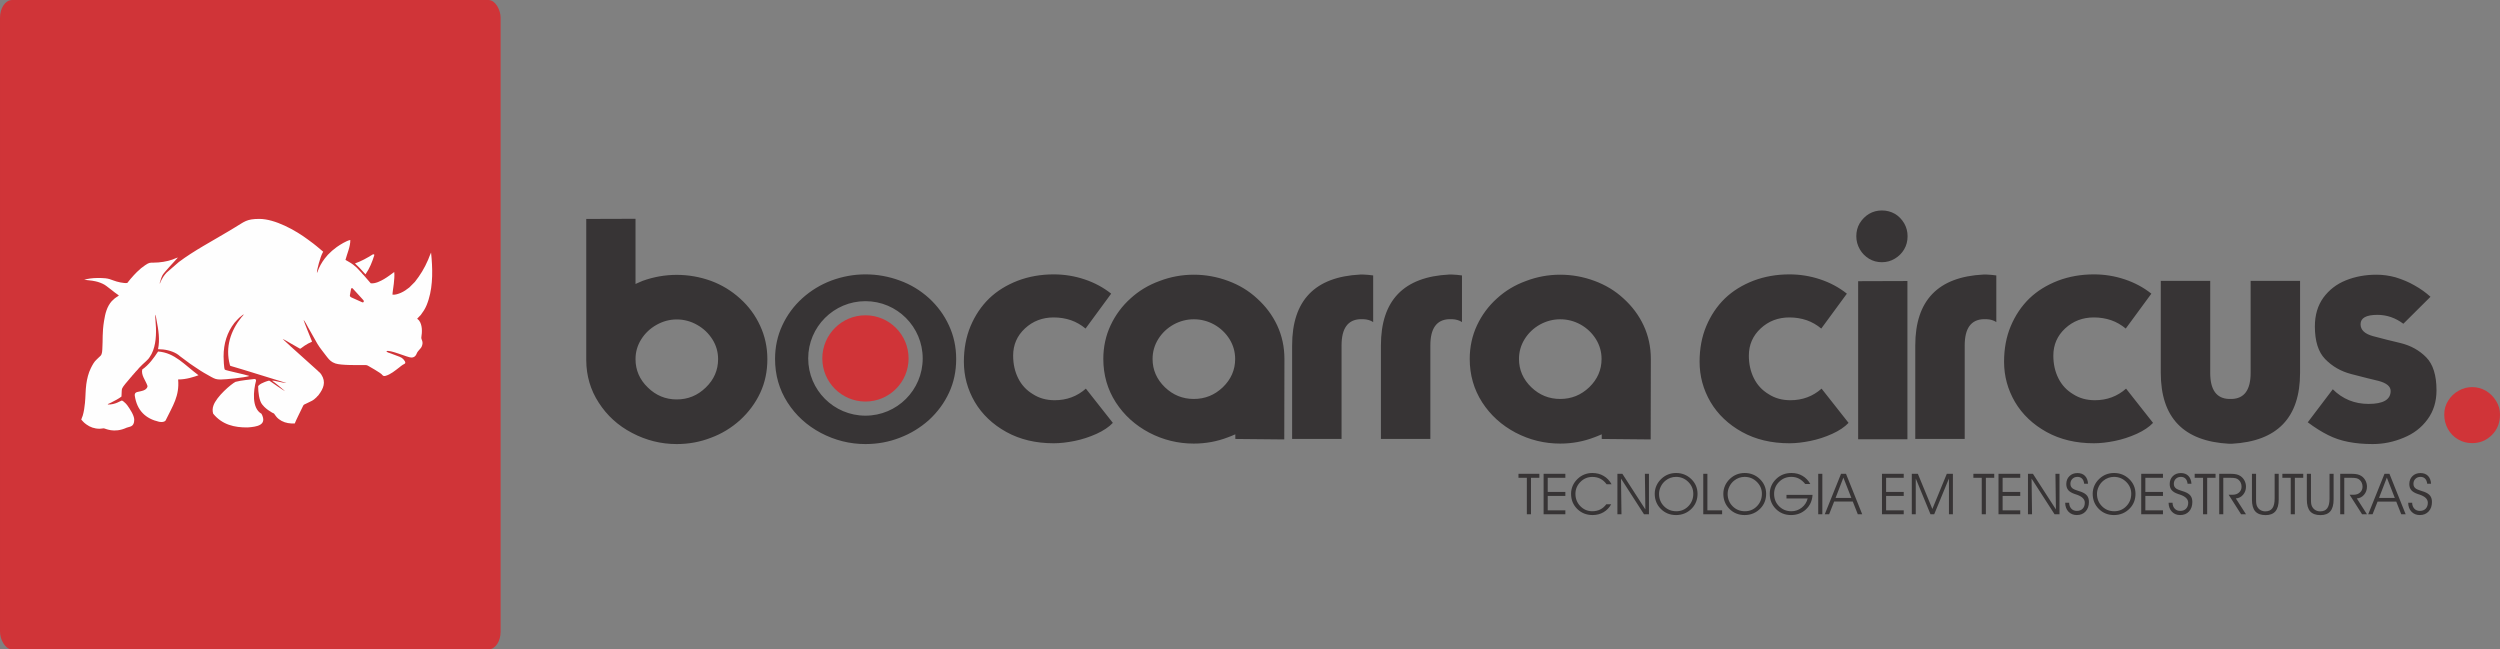 <?xml version="1.0" encoding="UTF-8"?>
<!DOCTYPE svg PUBLIC "-//W3C//DTD SVG 1.1//EN" "http://www.w3.org/Graphics/SVG/1.1/DTD/svg11.dtd">
<!-- Creator: CorelDRAW 2018 (64 Bit Versão de avaliação) -->
<svg xmlns="http://www.w3.org/2000/svg" xml:space="preserve" width="177.063mm" height="45.995mm" version="1.1" style="shape-rendering:geometricPrecision; text-rendering:geometricPrecision; image-rendering:optimizeQuality; fill-rule:evenodd; clip-rule:evenodd"
viewBox="0 0 17696.35 4596.89"
 xmlns:xlink="http://www.w3.org/1999/xlink">
 <rect x="0" y="0" width="17696.35" height="4596.89" fill="#808080" stroke="none"/>
 <defs>
  <style type="text/css">
   <![CDATA[
    .str0 {stroke:#D03438;stroke-width:19.99;stroke-miterlimit:22.926}
    .fil1 {fill:#FEFEFE}
    .fil3 {fill:#373435}
    .fil0 {fill:#D03438}
    .fil2 {fill:#373435;fill-rule:nonzero}
   ]]>
  </style>
 </defs>
 <g id="Camada_x0020_1">
  <g id="_2661268801824">
   <g>
    <rect class="fil0 str0" x="9.99" y="9.99" width="3523.59" height="4576.9" rx="76.24" ry="115.54"/>
    <path class="fil1" d="M1129.78 2005.71c7.52,-19.42 7.37,-30.85 19.5,-55.9 9.57,-19.78 83.3,-96.48 104.41,-120.62 3.6,-3.74 2.39,-1.7 4.43,-6.39 -10.49,2.73 -25.44,10.2 -36.26,14.17 -37.74,13.89 -90.95,22.11 -133.1,22.11 -31.06,0 -33.62,-0.12 -62.04,18.77l-29.12 21.57c-2.65,2.14 -2.97,3.31 -5.55,5.42l-22.37 20.08c-9.23,9.2 -33.39,34.18 -40.19,43.35 -2.59,3.5 -2.03,2.23 -4.61,4.99l-11.58 14.44c-1.4,1.65 -0.79,0.74 -2.53,2.94 -3.08,3.89 -6.11,9.05 -9.63,12.18 -22.23,4.6 -75.8,-8.56 -94.57,-16.31 -46.57,-19.25 -70.88,-18.56 -120.45,-18.56 -27.6,0 -65.67,4.62 -90.04,12.46 28.9,4.41 45.74,3.41 78.66,10.59 24.08,5.27 45.92,13.61 64.73,24.31 8.94,5.09 17.11,12.05 25.47,18.35l25.63 19.59c14.69,11.06 28.22,23.12 43.75,32.93 1.93,1.22 0.65,0.04 3.32,2.16 0.32,0.26 1.2,1.03 1.48,1.3 1.94,1.88 0.3,-0.27 1.96,2.3 -5.78,6.49 -26.43,15.08 -40.43,30.96 -3.04,3.46 -6.4,5.09 -9.36,8.45 -34.54,39.15 -46.32,86.97 -54.94,140.85 -13.8,86.26 -7.24,127 -12.19,201.88 -1.81,27.23 -3.36,39.7 -24.57,55.87l-13.99 13.41c-19.67,17 -31.2,40.12 -43.07,63.81 -15.97,31.9 -26.43,73.59 -31.66,112.09 -5.83,42.85 -5.05,89.29 -9.47,132.93 -3.09,30.62 -7.21,61.37 -16.05,90.81 -2.42,8.05 -9.22,20.97 -10.13,27.2 15.72,15.83 14.06,17.86 35.63,33.83 26.61,19.71 57.86,30.88 94.47,30.88 10.27,0 19.06,-2.59 27.92,-3 11.55,-0.52 71.26,37.89 163.73,-4.66 18.04,-8.3 53.19,-2.33 53.19,-56.08 0,-30.95 -30.64,-76.37 -49.31,-102.4 -6.23,-8.69 -12.75,-14.99 -20.74,-21.69 -5.32,-4.46 -9.44,-9.17 -17.29,-11.78 -8.68,0.57 -46.09,30.09 -100.37,28.11 2.83,-5.6 5.97,-5.2 11.98,-8.06 4.63,-2.19 8.43,-3.95 12.99,-6.24 23.99,-12.01 52.13,-26.66 72.35,-42.05 0.83,-13.96 1.37,-27.29 1.91,-41.4 0.58,-15.1 4.89,-20.44 12.08,-31.43 8.63,-13.14 19.8,-24.06 29.42,-36.34l24.41 -28.99c2.7,-3.65 2.56,-2.69 5.31,-5.66 2.07,-2.24 2.79,-4.17 4.61,-6.35 2.05,-2.47 3.51,-2.92 5.61,-5.37 2.29,-2.68 2.13,-3.73 4.59,-6.35 2.64,-2.81 3.22,-2.33 5.63,-5.35 2.53,-3.16 1.81,-3.41 4.7,-6.26l16 -16.85c4.56,-4.22 6.01,-8.29 9.86,-12.06 16.35,-16 32.03,-33.16 49.61,-47.61l16.44 -16.44c3.37,-4.27 5.94,-8.03 9.24,-12.68 39.71,-55.77 47,-137.05 44.7,-207.3l-6.13 -93.33c5.6,5.09 9.05,32.46 10.45,39.7 12.9,66.38 24.8,137.62 10.25,204.64 47.87,0 95.25,10.77 132.04,32.37 5.18,3.04 7.42,4.54 12.31,8.26 4.47,3.39 7.63,6.31 11.22,9.3l70.74 52.53c15.68,11.43 32.34,21.34 49.12,33.02 32.19,22.45 67.71,42.64 102.71,61.72 23.99,13.07 35,17.48 66.03,17.48 33.58,0 174.43,-13.98 201.53,-24.69l-3.78 -1.84c-26.59,-9.48 -162.98,-37.19 -168.89,-43.36 -6.65,-6.92 -8.96,-78.53 -8.96,-93.13 0,-91.44 24.74,-170.75 77.19,-238.45l19.63 -21.45c3.17,-3.25 9.95,-11.15 13.5,-13.92l15.1 -12.26c2.54,-2.12 4.94,-3.93 7.69,-6.01 3.44,-2.59 5.43,-4.68 10.12,-5.24 -3.75,6.95 -10.9,12.62 -15.83,18.7 -77.82,96.16 -116.54,213.78 -82.92,337.49 2.19,8.07 2,7.23 9.79,9.4 50.37,14.1 100.48,30.44 150.45,45.42l239.8 74.08c-17.72,0.97 -86.71,-18.14 -97.42,-16.51 -2.88,0.44 -1.39,0.03 -3.11,1.09 12.22,6.3 78.02,60.89 91.19,73.19 -8.41,-2.23 -91.81,-60.93 -103.23,-68.75 -4.19,-2.87 -6.59,-6.35 -13,-5.22 -6.58,1.15 -22.31,7.01 -28.88,9.63 -15.51,6.22 -31.29,13.18 -42.29,24.86 -2.59,2.75 -3.04,2.07 -3.04,7.59 0,35.66 6.27,99.85 29.02,126.8 5.55,6.57 8.31,10.29 14.86,16.61 16.12,15.54 34.62,29.02 54.36,40.16 21.38,12.07 6.65,-2.85 24.78,21.79l7.24 9.19c9.03,10.92 22.61,20.87 35.27,27.72 28.79,15.59 60.69,19.78 93.54,18.29 5.25,-16.64 48.22,-101.27 59.36,-125.33 4.05,-8.75 9.07,-9.36 17.88,-13.54l41.55 -20.2c14.94,-7.48 23.47,-15.48 35.16,-26.47 3.2,-3 2.95,-4.55 7.04,-8.03 5.58,-4.75 4.01,-3.23 7.96,-8.46 33.29,-44.06 53.99,-90.04 19.46,-143.41 -11.85,-18.33 -17.2,-17.58 -27.13,-28.99l-177.43 -159.48c-4.39,-5.01 -5.28,-4.83 -10.28,-8.86 -4.11,-3.3 -5.31,-6.28 -9.64,-9.56l-49.4 -45.19c7.84,1.2 43.65,23.37 52.57,28.34l65.38 37.41c7.59,4.24 7.25,3.08 13.23,-1.64 14.73,-11.61 32.4,-23.29 49.54,-32.72 6.77,-3.73 23.24,-9.68 27.06,-13.53 -5.19,-12.76 -58.27,-142.72 -59.98,-153.52 6.16,3.35 29.91,48.98 33.58,55.7l64.28 113.76c18.56,30.98 35.8,49.5 55.76,77.12l14.34 18.51c15.79,19.57 28.92,33.85 57.78,43.59 40.38,13.63 157.35,11.33 211.33,10.91 13.39,-0.11 21.46,6.33 32.2,12.58 23.89,13.9 46.92,26.98 69.04,41.89l12.6 9.32c8.37,7.93 11.27,17.62 29.83,12.54 34.81,-9.54 67.88,-37.54 95.91,-58.9 8.18,-6.23 16.53,-13.86 25.73,-19.49 9.77,-5.99 23.66,-7.09 14.5,-24.8l-9.86 -13.39c-6.7,-7.67 -15.73,-13.83 -26.15,-17.72l-64.6 -24.42c-9.36,-3.54 -26.72,-6.87 -29.77,-15.66 20.97,-13.57 150.65,44.95 175.41,44.95 24.41,0 33.77,-14.11 41.74,-34.72 3.34,-8.64 26.93,-31.06 31.09,-39.81 18.26,-38.47 -4.04,-52.06 -1.29,-68.27 6.26,-36.89 8.2,-87.32 -15.88,-119.27 -4.5,-5.97 -8.23,-7.38 -13.78,-12.51l19.42 -20.55c3.91,-3.91 3.5,-2.4 6.78,-6.93l22.41 -32.4c14.36,-22.88 24.36,-49.22 32.82,-76.74 31.97,-103.89 28.35,-223.93 17.14,-331.96 -7.02,13.56 -13.98,35.17 -20.63,50.5 -26.47,61.08 -54.58,107.21 -93.7,156.89l-39.66 39.79c-18.98,15.08 -37.66,28.23 -60.46,38.18 -14.3,6.23 -41.37,15.86 -58.56,12.8 -1.15,-5.71 7.97,-65.26 9.27,-77.4 2.56,-23.69 6.01,-58.7 3.22,-82.24 -0.27,-0.12 -0.77,-0.47 -0.89,-0.16l-34.15 24.77c-11.53,8.24 -23.95,16.85 -37.14,24.51 -23.41,13.58 -61.38,34 -94.3,29.93l-39.92 -45.97c-5.77,-8.38 -14.01,-14.57 -20.33,-22.15 -4.52,-5.44 -4.51,-6.91 -10.15,-11.72 -7.83,-6.68 -12.59,-15.34 -20.39,-22.07 -5.75,-4.95 -6.14,-5.96 -10.88,-11.02l-17.92 -14.97c-2.71,-2.11 -3.34,-2.77 -6.09,-4.85 -19.65,-14.88 -33.71,-20.72 -53.19,-32.82 10.41,-40.73 35.98,-97.1 34.13,-141.09 -29.23,6.26 -71.33,33.09 -95.79,50.1l-32.92 25.98c-11.01,8.87 -18.89,19.73 -30.05,28.84l-22.43 26.85c-20.93,27.7 -38.41,57.91 -50,91.09 -1.35,3.87 -2.27,7.48 -4.95,10.38 -1.64,-20.69 24.79,-115.19 39.66,-141.46 2.33,-4.1 3.05,-4.32 4.66,-8.62l-45.97 -38.63c-8.16,-6.64 -15.54,-12.39 -23.62,-18.84l-36.95 -27.43c-89.52,-67.11 -234.45,-147.3 -345.75,-147.3 -91.77,0 -105.51,20.61 -170.89,59.21 -15.66,9.24 -30.09,18.18 -45.3,27.31 -116.4,70.01 -246.89,138.56 -353.63,218.8l-85.77 74.47c-7.57,6.69 -18.08,21.46 -23.72,29.7 -8.77,12.82 -15.5,26.85 -21.76,41.12 -3.14,7.17 0.55,3.66 -4.29,5.54zm1366.84 36.04c-5.32,-5.02 -10.54,-1.9 -11.89,4.47 -2.73,14.87 -5.46,29.73 -8.19,44.61 -0.46,7.16 4.44,12.17 13.38,15.61 24.8,11.15 49.58,22.31 74.37,33.46 7.57,3.52 14.87,-4.47 8.92,-14.13 -25.54,-28 -51.07,-56.01 -76.6,-84.02zm-696.19 641.09c-33.42,4.77 -91.69,8.69 -133.82,20.25 -29.13,14.94 -133.9,102.7 -156.2,168.63 -6.53,18.84 -6.87,37.67 -1.49,56.52 64.05,78.49 150.1,98.3 243.92,97.42 64.06,-4.51 141.44,-15.09 98.16,-96.67 -71.33,-39.94 -56.93,-166.72 -38.67,-233.51 0.42,-8.63 -3.41,-12.96 -11.9,-12.64zm-793.86 -67.1c47.09,-32.47 83.03,-82.42 112.29,-127.54 117.63,8.38 186.47,93.89 286.31,168.07 -31.98,11.4 -86.5,30.26 -144.27,29.75 10.17,117.98 -37.43,184.89 -89.24,291.51 -8.81,9.04 -23.66,12.03 -45.35,8.19 -94.88,-21.79 -156.97,-78.84 -172.52,-185.92 -1.23,-13.61 4.6,-21.16 16.35,-24.54 19.09,-5.7 39.67,-6.21 57.27,-17.11 9.97,-7.49 19.48,-17.34 15.61,-28.99 -13.88,-38.93 -44.86,-73.01 -36.44,-113.42zm1506.24 -751.08c43.92,-15.39 84.98,-37.92 124.93,-63.21 9.54,-3 13.52,-1.2 11.16,6.7 -14.03,45.44 -31.82,90.4 -61.73,133.85 -29.8,-34.08 -53.52,-58.12 -74.37,-77.34z"/>
   </g>
   <path class="fil2" d="M10837.07 3640.18l-29.22 0 0 -258.22 -59.25 0 0 -28.19 147.73 0 0 28.19 -59.26 0 0 258.22zm118.58 -157.91l124.78 0 0 28.19 -124.78 0 0 101.92 124.78 0 0 27.79 -153.99 0 0 -286.42 153.99 0 0 28.19 -124.78 0 0 100.31zm416.88 -54.39c-13.28,-17.86 -28.15,-30.95 -44.65,-39.34 -16.4,-8.4 -35.19,-12.62 -56.26,-12.62 -32.96,0 -61.21,11.81 -84.64,35.45 -23.45,23.63 -35.19,51.69 -35.19,84.26 0,34.64 11.68,63.84 34.98,87.55 23.3,23.77 51.54,35.65 84.85,35.65 20.52,0 39.09,-4.17 55.64,-12.42 16.56,-8.33 30.95,-20.68 43.2,-37.13l34.63 0c-13.56,24.38 -31.78,43.24 -54.59,56.6 -22.82,13.29 -48.41,19.94 -76.79,19.94 -43.62,0 -79.98,-14.36 -109.13,-43.04 -29.14,-28.73 -43.69,-64.58 -43.69,-107.56 0,-20.07 3.97,-39.08 11.82,-57.07 7.87,-17.93 19.42,-34.11 34.65,-48.54 14.11,-13.63 29.97,-23.97 47.57,-30.95 17.59,-7.05 36.65,-10.54 57.17,-10.54 29.48,0 55.99,6.92 79.57,20.82 23.58,13.9 42.22,33.57 55.92,58.95l-35.06 0zm274.19 178.06l-3.34 -252.18 28.79 0 0 286.42 -35.06 0 -162.75 -252.58 3.34 252.58 -28.79 0 0 -286.42 35.05 0 162.76 252.18zm96.83 -110.25c0,34.91 11.74,64.12 35.26,87.75 23.5,23.57 52.51,35.39 87.01,35.39 33.66,0 62.1,-11.95 85.33,-35.79 23.23,-23.9 34.85,-53.24 34.85,-88.15 0,-32.5 -11.96,-60.57 -35.89,-84.06 -23.87,-23.57 -52.65,-35.32 -86.38,-35.32 -13.7,0 -26.92,2.29 -39.58,6.79 -12.73,4.5 -24.41,11.21 -35.2,19.94 -14.11,11.54 -25.24,25.65 -33.3,42.3 -8.08,16.65 -12.1,33.71 -12.1,51.16zm-30.47 -0.47c0,-19.94 3.97,-38.94 11.89,-57.07 8.01,-18.06 19.48,-34.24 34.57,-48.54 14.53,-13.76 30.53,-24.11 47.99,-31.08 17.45,-6.92 36.37,-10.41 56.75,-10.41 20.73,0 40,3.5 57.74,10.54 17.73,6.99 33.93,17.46 48.6,31.35 15.1,14.3 26.44,30.28 34.01,47.94 7.6,17.72 11.41,36.79 11.41,57.27 0,20.28 -3.27,38.95 -9.8,55.93 -6.48,16.99 -16.28,32.43 -29.28,46.32 -15.09,15.98 -32.13,28 -51.19,36.13 -18.99,8.13 -39.65,12.21 -61.91,12.21 -42.64,0 -78.45,-14.43 -107.39,-43.37 -28.92,-28.87 -43.4,-64.66 -43.4,-107.23zm477.06 144.96l-133.54 0 0 -286.42 29.21 0 0 258.62 104.33 0 0 27.79zm39.01 -144.49c0,34.91 11.75,64.12 35.27,87.75 23.5,23.57 52.51,35.39 87.01,35.39 33.65,0 62.1,-11.95 85.33,-35.79 23.23,-23.9 34.84,-53.24 34.84,-88.15 0,-32.5 -11.95,-60.57 -35.88,-84.06 -23.87,-23.57 -52.66,-35.32 -86.39,-35.32 -13.69,0 -26.91,2.29 -39.57,6.79 -12.73,4.5 -24.42,11.21 -35.2,19.94 -14.11,11.54 -25.25,25.65 -33.31,42.3 -8.08,16.65 -12.1,33.71 -12.1,51.16zm-30.46 -0.47c0,-19.94 3.96,-38.94 11.89,-57.07 8.01,-18.06 19.47,-34.24 34.57,-48.54 14.53,-13.76 30.53,-24.11 47.98,-31.08 17.46,-6.92 36.37,-10.41 56.76,-10.41 20.73,0 40,3.5 57.73,10.54 17.74,6.99 33.94,17.46 48.61,31.35 15.1,14.3 26.44,30.28 34.01,47.94 7.59,17.72 11.41,36.79 11.41,57.27 0,20.28 -3.28,38.95 -9.8,55.93 -6.48,16.99 -16.28,32.43 -29.28,46.32 -15.09,15.98 -32.13,28 -51.2,36.13 -18.98,8.13 -39.64,12.21 -61.9,12.21 -42.64,0 -78.45,-14.43 -107.39,-43.37 -28.92,-28.87 -43.4,-64.66 -43.4,-107.23zm447 7.59l184.46 0c-2.43,41.7 -18.01,75.94 -46.67,102.79 -28.64,26.79 -63.84,40.22 -105.51,40.22 -42.77,0 -78.59,-14.43 -107.45,-43.24 -28.86,-28.87 -43.34,-64.65 -43.34,-107.36 0,-20.07 3.97,-39.08 11.82,-57.07 7.87,-17.93 19.42,-34.11 34.64,-48.54 14.67,-14.03 30.88,-24.44 48.68,-31.28 17.81,-6.79 37.57,-10.21 59.34,-10.21 28.79,0 54.6,6.72 77.48,20.21 22.96,13.43 41.32,32.63 55.15,57.55l-35.88 0c-13.98,-17.19 -29,-29.88 -44.93,-38.07 -16,-8.2 -33.8,-12.29 -53.55,-12.29 -34.08,0 -62.94,11.75 -86.52,35.32 -23.59,23.5 -35.34,51.83 -35.34,84.86 0,35.12 11.75,64.45 35.27,87.96 23.5,23.43 52.51,35.18 87.01,35.18 27.19,0 51.53,-8.4 73.09,-25.25 21.57,-16.79 35.55,-38.61 42.09,-65.39l-149.83 0 0 -25.39zm253.8 137.37l-29.2 0 0 -286.42 29.2 0 0 286.42zm47.98 0l-30.8 0 115.18 -286.42 35.06 0 114.76 286.42 -31.15 0 -35.47 -89.83 -132.1 0 -35.47 89.83zm157.33 -115.61l-56.27 -143.82 -55.43 143.82 111.7 0zm246.01 -42.3l124.78 0 0 28.19 -124.78 0 0 101.92 124.78 0 0 27.79 -154 0 0 -286.42 154 0 0 28.19 -124.78 0 0 100.31zm181.94 157.91l0 -286.42 42.86 0 102.72 249.02 102.24 -249.02 43.05 0 0 286.42 -27.95 0 0 -252.99 -104.33 252.99 -26.29 0 -104.33 -252.99 0 252.99 -27.96 0zm524.28 0l-29.21 0 0 -258.22 -59.26 0 0 -28.19 147.74 0 0 28.19 -59.27 0 0 258.22zm118.58 -157.91l124.78 0 0 28.19 -124.78 0 0 101.92 124.78 0 0 27.79 -153.99 0 0 -286.42 153.99 0 0 28.19 -124.78 0 0 100.31zm377.25 123.67l-3.33 -252.18 28.79 0 0 286.42 -35.06 0 -162.76 -252.58 3.35 252.58 -28.79 0 0 -286.42 35.05 0 162.75 252.18zm65.53 -47.53l27.95 0c0.55,17.72 5.78,31.75 15.65,42.3 9.87,10.47 22.88,15.71 38.95,15.71 17.31,0 31.02,-5.24 41.18,-15.64 10.14,-10.41 15.23,-24.58 15.23,-42.37 0,-25.99 -20.81,-45.59 -62.46,-58.82 -3.27,-1.08 -5.71,-1.82 -7.38,-2.35 -21.7,-7.26 -37.28,-16.38 -46.87,-27.46 -9.52,-11.07 -14.33,-25.52 -14.33,-43.38 0,-22.83 7.39,-41.49 22.13,-56.06 14.74,-14.57 33.73,-21.82 57.1,-21.82 22.26,0 39.92,6.65 53,19.87 13,13.23 20.31,31.89 21.77,55.86l-27.54 0c-1.46,-15.57 -6.33,-27.59 -14.46,-36.05 -8.15,-8.46 -19.13,-12.69 -32.83,-12.69 -14.67,0 -26.64,4.64 -35.96,13.83 -9.31,9.26 -13.98,21.02 -13.98,35.32 0,7.45 1.39,13.89 4.18,19.4 2.79,5.44 7.24,10.34 13.35,14.84 6.26,4.43 18.22,9.39 35.89,14.9 10.15,3.16 17.94,5.71 23.23,7.66 19.27,7.26 33.17,16.45 41.67,27.66 8.49,11.21 12.72,25.92 12.72,44.11 0,27.8 -7.86,50.16 -23.58,67.14 -15.65,16.99 -36.52,25.45 -62.46,25.45 -24.19,0 -43.82,-7.99 -58.91,-24.04 -15.08,-16.04 -22.81,-37.19 -23.22,-63.37zm225.27 -62.71c0,34.91 11.75,64.12 35.26,87.75 23.51,23.57 52.52,35.39 87.01,35.39 33.66,0 62.11,-11.95 85.33,-35.79 23.24,-23.9 34.85,-53.24 34.85,-88.15 0,-32.5 -11.95,-60.57 -35.88,-84.06 -23.87,-23.57 -52.66,-35.32 -86.39,-35.32 -13.69,0 -26.91,2.29 -39.57,6.79 -12.73,4.5 -24.42,11.21 -35.2,19.94 -14.11,11.54 -25.25,25.65 -33.31,42.3 -8.08,16.65 -12.1,33.71 -12.1,51.16zm-30.47 -0.47c0,-19.94 3.97,-38.94 11.9,-57.07 8,-18.06 19.47,-34.24 34.57,-48.54 14.53,-13.76 30.53,-24.11 47.98,-31.08 17.46,-6.92 36.37,-10.41 56.76,-10.41 20.73,0 40,3.5 57.73,10.54 17.74,6.99 33.94,17.46 48.61,31.35 15.09,14.3 26.44,30.28 34.01,47.94 7.59,17.72 11.41,36.79 11.41,57.27 0,20.28 -3.28,38.95 -9.8,55.93 -6.48,16.99 -16.28,32.43 -29.28,46.32 -15.09,15.98 -32.14,28 -51.2,36.13 -18.99,8.13 -39.64,12.21 -61.9,12.21 -42.64,0 -78.46,-14.43 -107.39,-43.37 -28.92,-28.87 -43.41,-64.66 -43.41,-107.23zm372.74 -12.95l124.77 0 0 28.19 -124.77 0 0 101.92 124.77 0 0 27.79 -153.99 0 0 -286.42 153.99 0 0 28.19 -124.77 0 0 100.31zm164.42 76.14l27.95 0c0.56,17.72 5.78,31.75 15.65,42.3 9.88,10.47 22.89,15.71 38.95,15.71 17.31,0 31.02,-5.24 41.18,-15.64 10.14,-10.41 15.23,-24.58 15.23,-42.37 0,-25.99 -20.8,-45.59 -62.46,-58.82 -3.27,-1.08 -5.7,-1.82 -7.37,-2.35 -21.7,-7.26 -37.29,-16.38 -46.88,-27.46 -9.52,-11.07 -14.33,-25.52 -14.33,-43.38 0,-22.83 7.39,-41.49 22.13,-56.06 14.74,-14.57 33.73,-21.82 57.1,-21.82 22.27,0 39.93,6.65 53,19.87 13,13.23 20.32,31.89 21.78,55.86l-27.55 0c-1.46,-15.57 -6.33,-27.59 -14.46,-36.05 -8.14,-8.46 -19.12,-12.69 -32.83,-12.69 -14.67,0 -26.63,4.64 -35.96,13.83 -9.31,9.26 -13.97,21.02 -13.97,35.32 0,7.45 1.39,13.89 4.17,19.4 2.79,5.44 7.24,10.34 13.36,14.84 6.25,4.43 18.22,9.39 35.88,14.9 10.15,3.16 17.94,5.71 23.24,7.66 19.27,7.26 33.17,16.45 41.66,27.66 8.5,11.21 12.72,25.92 12.72,44.11 0,27.8 -7.86,50.16 -23.57,67.14 -15.66,16.99 -36.52,25.45 -62.46,25.45 -24.2,0 -43.82,-7.99 -58.91,-24.04 -15.09,-16.04 -22.82,-37.19 -23.23,-63.37zm273.27 81.77l-29.21 0 0 -258.22 -59.26 0 0 -28.19 147.74 0 0 28.19 -59.27 0 0 258.22zm114 -258.22l0 258.22 -28.79 0 0 -286.42 79.77 0c17.52,0 31.64,1.27 42.29,3.83 10.71,2.55 20.38,6.78 29.07,12.68 11.82,8 21.14,18.67 28.02,32.03 6.89,13.42 10.3,27.59 10.3,42.5 0,22.16 -6.83,41.23 -20.52,57.21 -13.64,16.04 -30.74,24.71 -51.26,26.19l71.78 111.99 -34.64 0 -88.12 -138.17 28.16 0c18.71,0 33.95,-5.31 45.69,-15.91 11.75,-10.61 17.6,-24.25 17.6,-40.9 0,-10.06 -1.81,-19.2 -5.42,-27.45 -3.56,-8.26 -8.9,-15.51 -15.94,-21.62 -5.84,-5.11 -12.86,-8.8 -21.07,-10.94 -8.29,-2.15 -22.89,-3.23 -43.89,-3.23l-43.06 0zm202.88 -28.19l29.21 0 0 181.14c0,13.97 0.56,24.51 1.74,31.42 1.12,6.99 3.06,13.09 5.78,18.54 5.35,10.87 13.07,19.4 23.37,25.51 10.22,6.18 21.84,9.26 34.78,9.26 22.39,0 38.95,-7.39 49.72,-22.16 10.71,-14.7 16.07,-37.53 16.07,-68.48l0 -175.23 28.79 0 0 182.08c0,37.13 -7.66,64.79 -22.96,83.05 -15.3,18.2 -38.53,27.33 -69.61,27.33 -33.32,0 -57.81,-8.93 -73.45,-26.72 -15.66,-17.86 -23.45,-45.72 -23.45,-83.66l0 -182.08zm303.8 286.42l-29.21 0 0 -258.22 -59.25 0 0 -28.19 147.73 0 0 28.19 -59.27 0 0 258.22zm84.79 -286.42l29.2 0 0 181.14c0,13.97 0.56,24.51 1.74,31.42 1.12,6.99 3.07,13.09 5.78,18.54 5.36,10.87 13.07,19.4 23.37,25.51 10.23,6.18 21.84,9.26 34.78,9.26 22.39,0 38.95,-7.39 49.72,-22.16 10.71,-14.7 16.07,-37.53 16.07,-68.48l0 -175.23 28.79 0 0 182.08c0,37.13 -7.66,64.79 -22.96,83.05 -15.3,18.2 -38.52,27.33 -69.61,27.33 -33.32,0 -57.81,-8.93 -73.45,-26.72 -15.65,-17.86 -23.44,-45.72 -23.44,-83.66l0 -182.08zm264.98 28.19l0 258.22 -28.79 0 0 -286.42 79.78 0c17.52,0 31.64,1.27 42.29,3.83 10.71,2.55 20.37,6.78 29.06,12.68 11.82,8 21.15,18.67 28.03,32.03 6.89,13.42 10.29,27.59 10.29,42.5 0,22.16 -6.82,41.23 -20.52,57.21 -13.63,16.04 -30.73,24.71 -51.26,26.19l71.78 111.99 -34.64 0 -88.12 -138.17 28.16 0c18.71,0 33.95,-5.31 45.7,-15.91 11.74,-10.61 17.6,-24.25 17.6,-40.9 0,-10.06 -1.82,-19.2 -5.43,-27.45 -3.55,-8.26 -8.9,-15.51 -15.93,-21.62 -5.85,-5.11 -12.87,-8.8 -21.07,-10.94 -8.29,-2.15 -22.9,-3.23 -43.9,-3.23l-43.06 0zm200.31 258.22l-30.81 0 115.19 -286.42 35.05 0 114.76 286.42 -31.15 0 -35.47 -89.83 -132.09 0 -35.47 89.83zm157.33 -115.61l-56.28 -143.82 -55.43 143.82 111.71 0zm94.81 33.84l27.95 0c0.56,17.72 5.78,31.75 15.65,42.3 9.87,10.47 22.88,15.71 38.95,15.71 17.31,0 31.02,-5.24 41.18,-15.64 10.14,-10.41 15.23,-24.58 15.23,-42.37 0,-25.99 -20.8,-45.59 -62.46,-58.82 -3.27,-1.08 -5.71,-1.82 -7.38,-2.35 -21.7,-7.26 -37.28,-16.38 -46.87,-27.46 -9.52,-11.07 -14.33,-25.52 -14.33,-43.38 0,-22.83 7.39,-41.49 22.13,-56.06 14.74,-14.57 33.73,-21.82 57.1,-21.82 22.26,0 39.92,6.65 53,19.87 13,13.23 20.31,31.89 21.77,55.86l-27.54 0c-1.46,-15.57 -6.33,-27.59 -14.46,-36.05 -8.15,-8.46 -19.13,-12.69 -32.83,-12.69 -14.67,0 -26.64,4.64 -35.96,13.83 -9.31,9.26 -13.98,21.02 -13.98,35.32 0,7.45 1.39,13.89 4.18,19.4 2.79,5.44 7.24,10.34 13.35,14.84 6.26,4.43 18.23,9.39 35.89,14.9 10.15,3.16 17.94,5.71 23.23,7.66 19.27,7.26 33.17,16.45 41.67,27.66 8.49,11.21 12.72,25.92 12.72,44.11 0,27.8 -7.86,50.16 -23.58,67.14 -15.65,16.99 -36.51,25.45 -62.45,25.45 -24.2,0 -43.82,-7.99 -58.92,-24.04 -15.08,-16.04 -22.81,-37.19 -23.22,-63.37z"/>
   <path class="fil0" d="M6342 2321.18c-55.24,-55.24 -131.58,-89.42 -215.89,-89.42 -84.31,0 -160.65,34.18 -215.89,89.42 -55.24,55.24 -89.42,131.58 -89.42,215.89 0,84.31 34.18,160.65 89.42,215.88 55.24,55.24 131.58,89.42 215.89,89.42 84.31,0 160.65,-34.18 215.88,-89.42 55.24,-55.23 89.42,-131.57 89.42,-215.88 0,-84.3 -34.18,-160.65 -89.41,-215.89z"/>
   <path class="fil3" d="M4498.54 2542.05c0,77.96 29.09,145.1 87.29,201.06 57.44,56.33 125.7,84.3 204.41,84.3 79.45,0 147.72,-27.97 205.53,-84.3 58.19,-55.96 87.28,-123.1 87.28,-201.06 0,-50.73 -13.42,-97.37 -40.29,-139.88 -27.22,-42.91 -63.03,-77.22 -108.17,-102.58 -44.76,-25.37 -92.89,-38.43 -144.36,-38.43 -50.36,0 -98.1,13.06 -143.24,38.43 -45.14,25.37 -81.32,59.68 -108.18,102.58 -26.85,42.52 -40.29,89.15 -40.29,139.88zm1627.57 -410.23c111.9,0 213.22,45.37 286.55,118.7 73.32,73.33 118.69,174.65 118.69,286.55 0,111.88 -45.36,213.21 -118.7,286.54 -73.33,73.34 -174.66,118.7 -286.54,118.7 -111.9,0 -213.22,-45.37 -286.55,-118.7 -73.34,-73.33 -118.7,-174.66 -118.7,-286.54 0,-111.9 45.37,-213.22 118.7,-286.55 73.33,-73.33 174.65,-118.7 286.55,-118.7zm-1976.34 -582.01l348.77 -1.11 0 461.42 25 -11.19 24.99 -10.81c78.71,-28.35 159.28,-42.53 241.72,-42.53 82.8,0 163.75,14.17 242.46,42.53 76.47,28.35 145.48,70.13 206.64,125.71 60.44,54.46 107.44,118.24 141.01,191.36 34.31,73.48 51.47,152.56 51.47,236.87 0,86.91 -16.78,166.37 -50.35,238.36 -33.58,71.99 -80.95,136.15 -142.13,192.48 -61.92,55.95 -130.93,97.72 -206.64,125.71 -76.48,29.83 -157.42,44.75 -242.46,44.75 -111.54,0 -216.73,-26.49 -315.95,-78.71 -99.22,-51.85 -177.56,-123.09 -236.12,-214.49 -58.2,-89.52 -87.66,-189.49 -88.41,-300.28l0 -1000.07zm1977 1593.54c-111.54,0 -216.73,-26.49 -315.95,-78.71 -99.22,-52.59 -177.56,-124.21 -236.12,-215.23 -58.94,-92.14 -88.41,-194.72 -88.41,-308.49 0,-85.05 17.16,-164.51 51.48,-237.99 34.31,-73.86 81.31,-137.27 141,-191.36 60.43,-54.46 129.06,-96.62 206.27,-125.71 78.71,-29.09 159.28,-43.65 241.72,-43.65 82.8,0 163.75,14.55 242.46,43.65 76.47,27.6 145.48,69.38 206.64,124.59 60.44,55.58 107.44,119.36 141.01,192.48 34.31,73.48 51.47,152.93 51.47,237.99 0,86.91 -16.78,166.37 -50.35,238.36 -33.58,72.74 -80.95,137.27 -142.13,193.6 -61.92,55.21 -130.93,96.99 -206.64,125.71 -76.48,29.83 -157.42,44.75 -242.46,44.75zm1557.35 -817.66c-31.33,-26.11 -65.65,-45.87 -102.95,-58.94 -38.43,-13.05 -79.46,-19.77 -122.35,-19.77 -80.2,0 -147.72,26.12 -203.3,77.59 -55.96,51.85 -83.93,116.01 -83.93,192.48 0,59.69 11.93,113.4 35.81,160.77 23.5,47.37 58.19,84.68 104.07,112.28 44.39,28.72 95.5,42.91 154.06,42.91 85.79,0 159.27,-27.6 220.83,-82.06l190.98 242.45c-27.6,29.1 -66.39,55.21 -115.63,77.6 -50.36,22.75 -102.21,39.54 -155.17,50.35 -53.35,10.82 -102.58,16.41 -147.72,16.41 -126.83,0 -238.74,-26.48 -335.35,-79.82 -96.99,-53.71 -171.21,-124.59 -223.06,-211.87 -51.85,-88.78 -77.59,-183.9 -77.59,-285.36 0,-92.51 15.67,-176.44 47,-251.42 32.07,-76.47 76.1,-142.12 132.05,-196.58 55.58,-53.34 123.1,-95.12 202.18,-125.71 78.71,-29.84 163.76,-44.76 254.78,-44.76 74.23,0 146.97,11.56 217.47,35.07 71.62,23.87 134.28,57.82 189.12,101.45l-181.29 246.94zm514.77 74.24c26.85,-42.91 63.03,-77.22 108.18,-102.58 45.13,-24.63 92.88,-37.31 143.24,-37.31 51.47,0 99.59,12.68 144.36,37.31 45.13,25.37 80.94,59.68 108.17,102.58 26.86,43.27 40.29,90.27 40.29,141 0,77.22 -29.09,143.98 -87.28,200.31 -57.82,55.21 -126.09,82.81 -205.53,82.81 -78.72,0 -146.98,-27.6 -204.41,-82.81 -58.2,-56.33 -87.29,-123.09 -87.29,-200.31 0,-50.73 13.43,-97.73 40.29,-141zm545.35 707.24l346.53 3.36 1.12 -569.6c0,-85.05 -17.16,-164.51 -51.47,-237.99 -33.57,-71.62 -80.95,-135.03 -142.12,-190.24 -58.2,-54.09 -126.83,-95.5 -205.53,-124.59 -78.72,-29.09 -159.66,-43.65 -242.46,-43.65 -83.93,0 -164.88,14.92 -242.84,44.76 -77.96,28.35 -146.22,69.38 -205.15,123.47 -59.69,53.71 -106.69,117.12 -141,190.24 -34.32,73.48 -51.48,152.93 -51.48,237.99 0,113.03 29.47,215.6 88.41,307.37 58.56,90.27 136.89,161.52 236.12,214.11 99.22,51.85 204.41,77.59 315.95,77.59 84.3,0 165.25,-14.91 242.46,-44.75 11.18,-3.74 27.97,-10.82 51.47,-20.89l0 32.82zm975.82 -1157.48c-23.13,-3.36 -47,-5.6 -70.88,-6.35l-19.77 0c-321.91,16.04 -483.06,183.16 -483.06,501.72l0 662.11 349.89 0 0 -662.11c0,-120.49 44.38,-182.41 133.16,-185.77l19.77 0c29.1,1.12 52.6,8.21 70.88,20.52l0 -330.12zm628.54 0c-23.13,-3.36 -47,-5.6 -70.88,-6.35l-19.77 0c-321.91,16.04 -483.06,183.16 -483.06,501.72l0 662.11 349.89 0 0 -662.11c0,-120.49 44.38,-182.41 133.16,-185.77l19.77 0c29.1,1.12 52.6,8.21 70.88,20.52l0 -330.12zm443.89 450.24c26.85,-42.91 63.03,-77.22 108.18,-102.58 45.13,-24.63 92.88,-37.31 143.24,-37.31 51.47,0 99.59,12.68 144.36,37.31 45.13,25.37 80.94,59.68 108.17,102.58 26.86,43.27 40.29,90.27 40.29,141 0,77.22 -29.09,143.98 -87.28,200.31 -57.82,55.21 -126.09,82.81 -205.53,82.81 -78.72,0 -146.98,-27.6 -204.41,-82.81 -58.2,-56.33 -87.29,-123.09 -87.29,-200.31 0,-50.73 13.43,-97.73 40.29,-141zm545.35 707.24l346.53 3.36 1.12 -569.6c0,-85.05 -17.16,-164.51 -51.47,-237.99 -33.57,-71.62 -80.95,-135.03 -142.12,-190.24 -58.2,-54.09 -126.83,-95.5 -205.53,-124.59 -78.72,-29.09 -159.66,-43.65 -242.46,-43.65 -83.93,0 -164.88,14.92 -242.84,44.76 -77.96,28.35 -146.22,69.38 -205.15,123.47 -59.69,53.71 -106.69,117.12 -141,190.24 -34.32,73.48 -51.48,152.93 -51.48,237.99 0,113.03 29.47,215.6 88.41,307.37 58.56,90.27 136.89,161.52 236.12,214.11 99.22,51.85 204.41,77.59 315.95,77.59 84.3,0 165.25,-14.91 242.46,-44.75 11.18,-3.74 27.97,-10.82 51.47,-20.89l0 32.82zm1554 -781.48c-31.33,-26.11 -65.65,-45.87 -102.95,-58.94 -38.43,-13.05 -79.46,-19.77 -122.35,-19.77 -80.2,0 -147.72,26.12 -203.3,77.59 -55.96,51.85 -83.93,116.01 -83.93,192.48 0,59.69 11.93,113.4 35.81,160.77 23.5,47.37 58.19,84.68 104.07,112.28 44.39,28.72 95.5,42.91 154.06,42.91 85.79,0 159.27,-27.6 220.83,-82.06l190.98 242.45c-27.6,29.1 -66.39,55.21 -115.63,77.6 -50.36,22.75 -102.21,39.54 -155.17,50.35 -53.35,10.82 -102.58,16.41 -147.72,16.41 -126.83,0 -238.74,-26.48 -335.35,-79.82 -96.99,-53.71 -171.21,-124.59 -223.06,-211.87 -51.85,-88.78 -77.59,-183.9 -77.59,-285.36 0,-92.51 15.67,-176.44 47,-251.42 32.07,-76.47 76.1,-142.12 132.05,-196.58 55.58,-53.34 123.1,-95.12 202.18,-125.71 78.71,-29.84 163.76,-44.76 254.78,-44.76 74.23,0 146.97,11.56 217.47,35.07 71.62,23.87 134.28,57.82 189.12,101.45l-181.29 246.94zm609.89 -336.46l0 1120.18 -348.77 0 0 -1119.06 348.77 -1.12zm1.12 -317.07c0,35.07 -8.21,66.03 -24.25,92.89 -16.04,27.22 -37.67,48.86 -65.65,65.65 -27.59,16.78 -58.19,25.37 -91.76,25.37 -33.57,0 -63.78,-8.21 -90.65,-24.25 -27.59,-16.79 -49.6,-38.8 -65.64,-66.77 -16.79,-29.09 -25,-60.06 -25,-92.89 0,-33.57 7.84,-64.15 23.88,-91.76 17.53,-28.35 39.91,-50.73 66.76,-66.77 26.86,-15.66 57.08,-23.88 90.65,-23.88 33.57,0 64.16,8.22 91.76,23.88 27.23,16.04 48.87,38.42 65.65,66.77 16.04,27.6 24.25,58.19 24.25,91.76zm628.17 277.53c-23.13,-3.36 -47,-5.6 -70.88,-6.35l-19.77 0c-321.91,16.04 -483.06,183.16 -483.06,501.72l0 662.11 349.89 0 0 -662.11c0,-120.49 44.38,-182.41 133.16,-185.77l19.77 0c29.1,1.12 52.6,8.21 70.88,20.52l0 -330.12zm916.13 376c-31.33,-26.11 -65.65,-45.87 -102.95,-58.94 -38.43,-13.05 -79.46,-19.77 -122.35,-19.77 -80.2,0 -147.72,26.12 -203.3,77.59 -55.96,51.85 -83.93,116.01 -83.93,192.48 0,59.69 11.93,113.4 35.81,160.77 23.5,47.37 58.19,84.68 104.07,112.28 44.39,28.72 95.5,42.91 154.06,42.91 85.79,0 159.27,-27.6 220.83,-82.06l190.98 242.45c-27.6,29.1 -66.39,55.21 -115.63,77.6 -50.36,22.75 -102.21,39.54 -155.17,50.35 -53.35,10.82 -102.58,16.41 -147.72,16.41 -126.83,0 -238.74,-26.48 -335.35,-79.82 -96.99,-53.71 -171.21,-124.59 -223.06,-211.87 -51.85,-88.78 -77.59,-183.9 -77.59,-285.36 0,-92.51 15.67,-176.44 47,-251.42 32.07,-76.47 76.1,-142.12 132.05,-196.58 55.58,-53.34 123.1,-95.12 202.18,-125.71 78.71,-29.84 163.76,-44.76 254.78,-44.76 74.23,0 146.97,11.56 217.47,35.07 71.62,23.87 134.28,57.82 189.12,101.45l-181.29 246.94zm731.12 498.36c-88.78,-2.99 -133.16,-64.53 -133.16,-184.65l0 -651.29 -349.89 0 0 651.29c0,317.07 161.15,484.18 483.06,501.71l19.77 0c321.92,-17.53 483.07,-184.64 483.07,-501.71l0 -651.29 -349.89 0 0 651.29c0,120.11 -44.39,181.66 -133.17,184.65l-19.77 0zm734.48 -68.64c69.01,69.01 153.69,103.7 253.29,103.7 104.44,0 156.29,-30.58 156.29,-91.76 0,-32.08 -28.72,-55.96 -86.17,-71.25 -41.03,-9.32 -105.56,-25.74 -194.71,-48.86 -71.99,-19.03 -132.8,-54.09 -182.41,-105.19 -48.86,-49.99 -73.11,-127.2 -73.11,-231.65 0,-80.19 20.14,-147.72 60.06,-203.3 40.66,-55.21 93.63,-96.24 158.53,-122.35 66.02,-26.85 138.76,-40.29 217.47,-40.29 44.39,0 89.53,5.97 135.4,18.65 49.61,15.3 94.01,33.95 133.17,56.7 43.27,23.88 80.94,51.11 113.77,80.95l-192.1 190.98c-56.33,-42.16 -117.5,-63.04 -183.9,-63.04 -79.46,0 -118.99,22.01 -118.99,66.4 0,40.29 29.46,68.26 88.4,84.3 64.9,17.53 130.19,33.94 195.84,49.23 71.99,17.91 132.05,51.48 180.17,100.34 48.86,49.61 73.11,127.58 73.11,233.89 0,79.46 -20.89,148.09 -63.41,205.53 -42.15,58.19 -98.47,101.46 -169.34,130.19 -70.51,29.83 -143.62,44.75 -219.72,44.75 -63.03,0 -120.48,-5.22 -171.21,-15.29 -51.1,-9.69 -98.85,-25.74 -143.24,-48.12 -45.88,-22.75 -94,-52.96 -144.36,-90.64l177.18 -233.89z"/>
   <path class="fil0" d="M17301.69 2934.45c0,-35.81 8.95,-68.26 27.23,-97.36 19.02,-30.58 43.27,-54.09 73.48,-70.87 30.59,-17.53 63.04,-26.12 96.99,-26.12 34.32,0 66.77,8.59 97.36,26.12 29.84,18.28 54.09,42.15 72,71.99 18.28,29.09 27.6,61.18 27.6,96.24 0,58.2 -19.03,106.32 -57.08,144.36 -38.42,38.43 -85.04,57.83 -139.88,57.83 -36.18,0 -69.38,-8.59 -99.22,-26.12 -30.58,-17.53 -54.83,-42.16 -72.36,-73.49 -17.54,-31.7 -26.12,-66.02 -26.12,-102.58z"/>
  </g>
 </g>
</svg>
